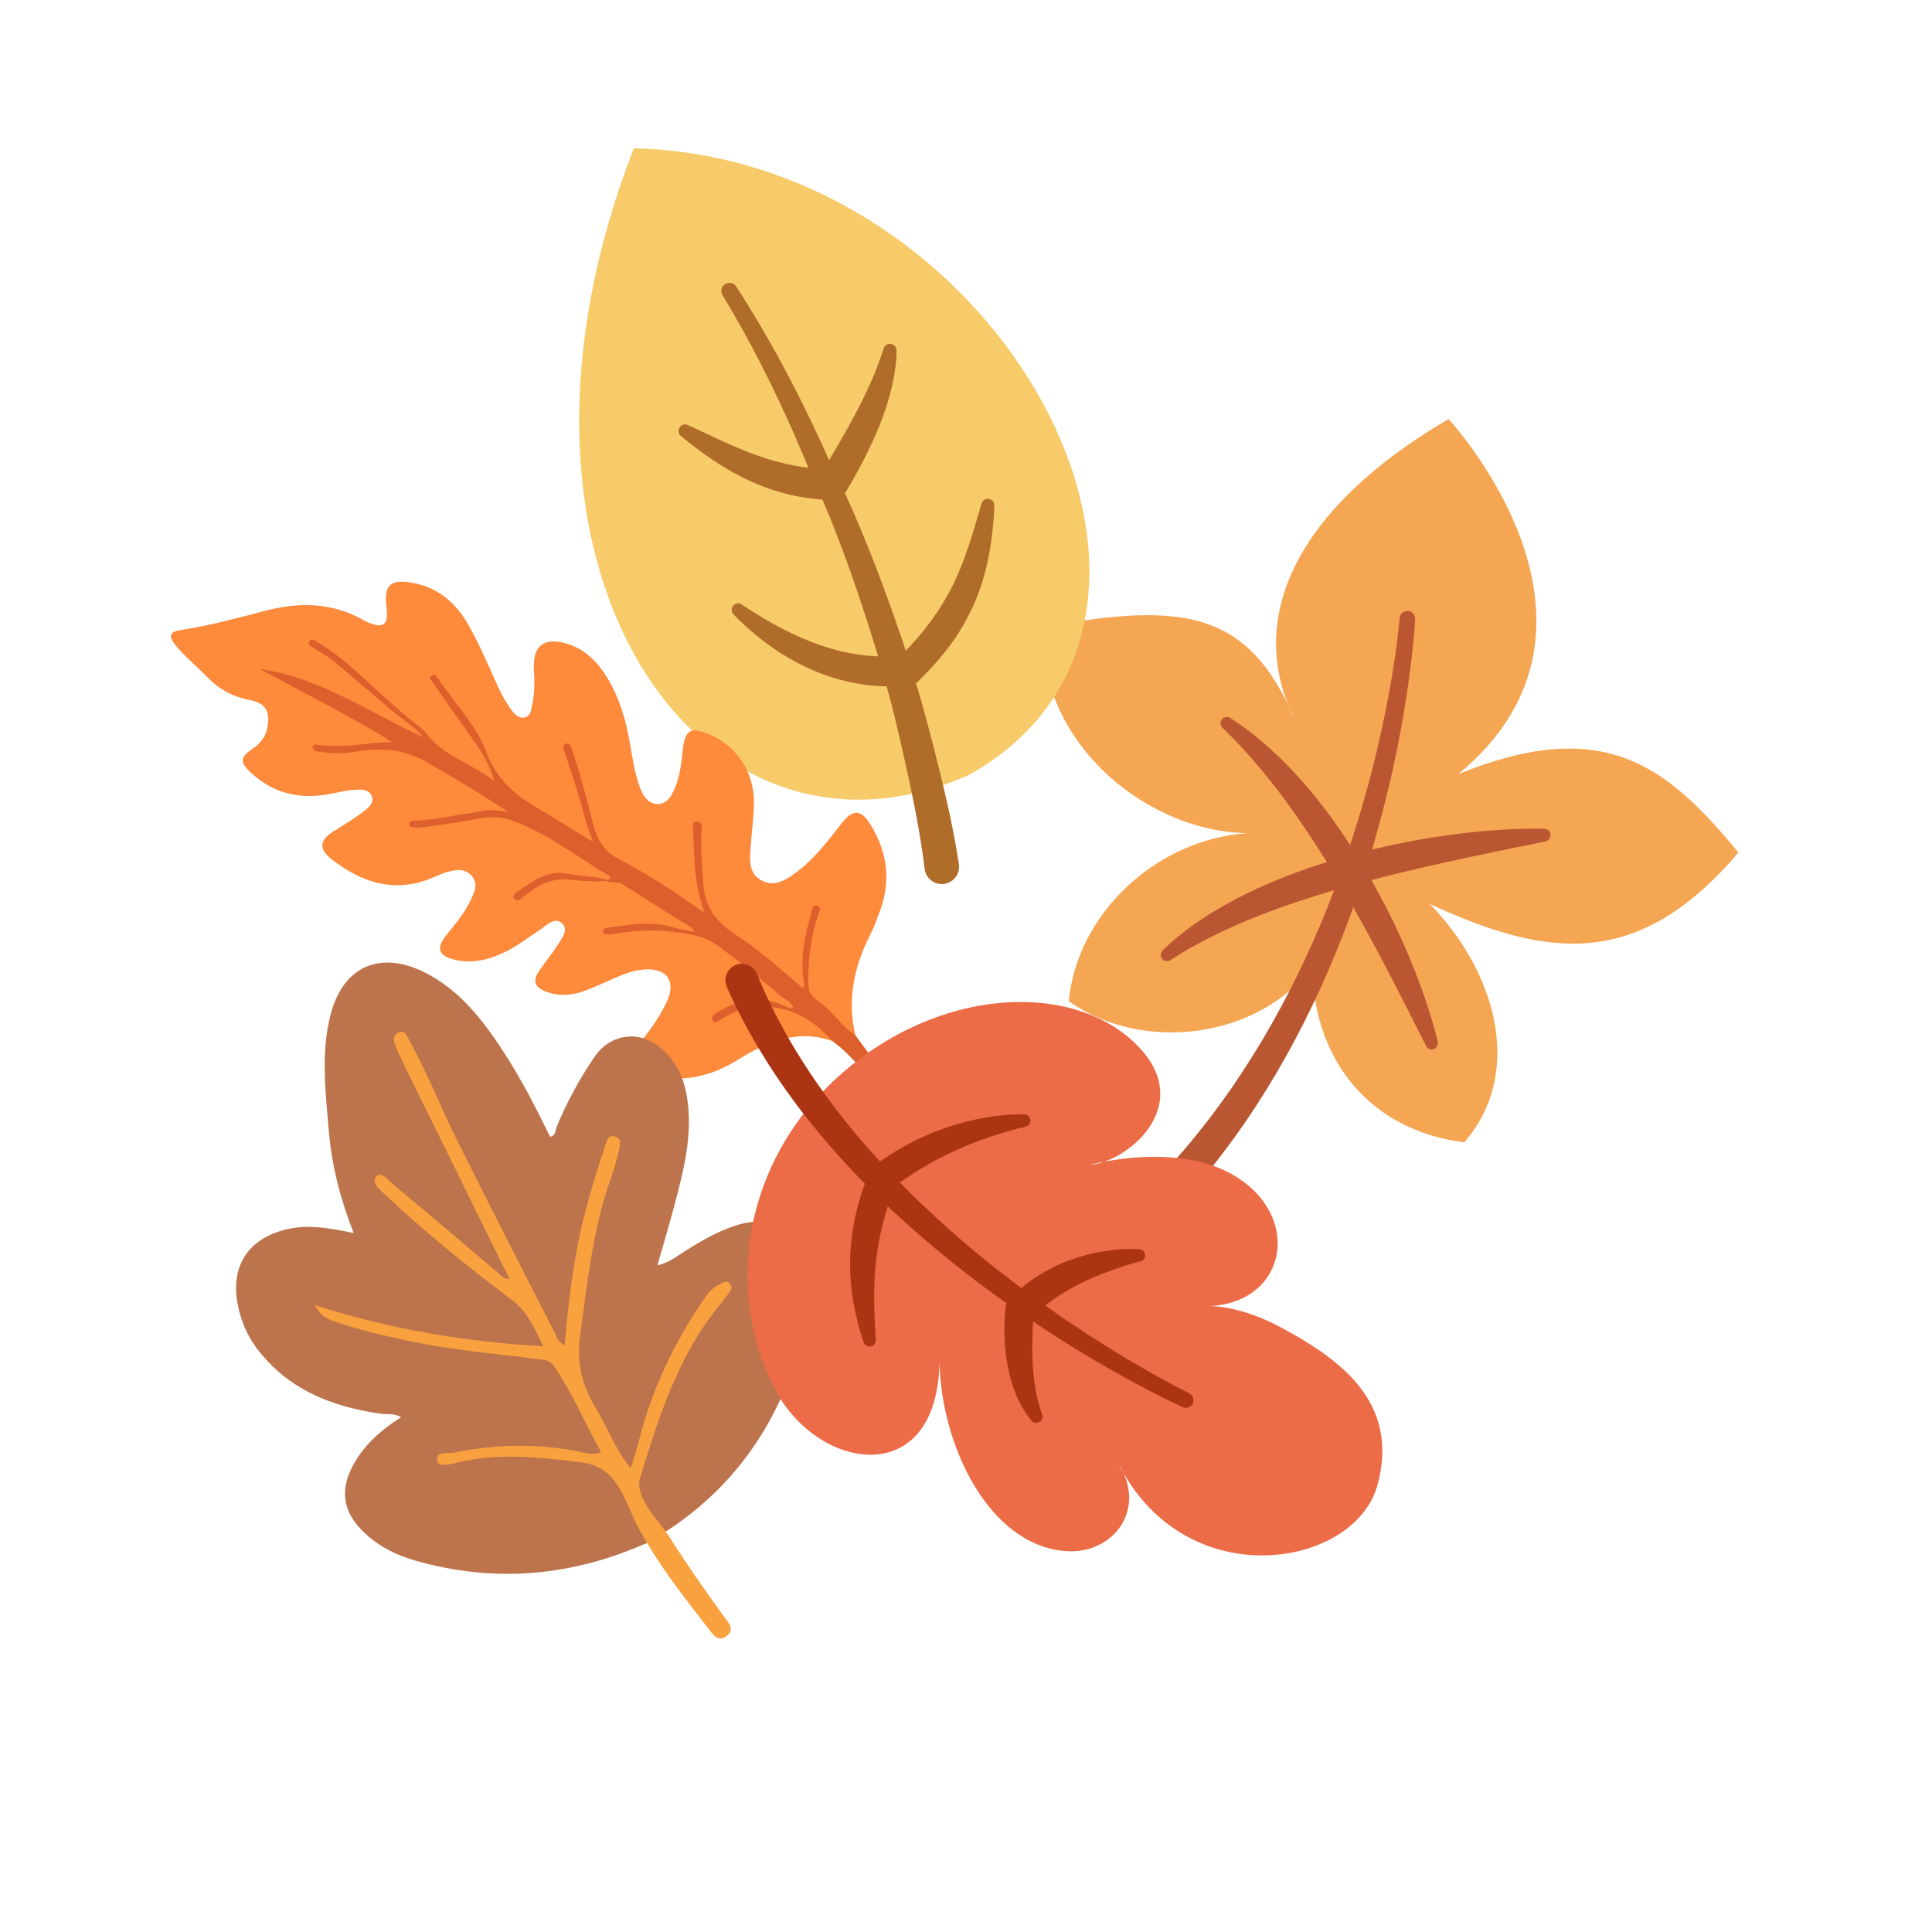 <svg xmlns="http://www.w3.org/2000/svg" xmlns:xlink="http://www.w3.org/1999/xlink" width="1080" zoomAndPan="magnify" viewBox="0 0 810 810" height="1080" preserveAspectRatio="xMidYMid meet" version="1.0"><defs><clipPath id="e271d6f3f7"><path d="M 436.32 175.637 L 728.82 175.637 L 728.82 479 L 436.32 479 Z M 436.32 175.637 " clip-rule="nonzero"/></clipPath><clipPath id="b8bc27bee2"><path d="M 242 62.168 L 457 62.168 L 457 336 L 242 336 Z M 242 62.168 " clip-rule="nonzero"/></clipPath><clipPath id="1280381039"><path d="M 109 268 L 394 268 L 394 499.5 L 109 499.5 Z M 109 268 " clip-rule="nonzero"/></clipPath><clipPath id="16b9d7db5d"><path d="M 98 403 L 339 403 L 339 660 L 98 660 Z M 98 403 " clip-rule="nonzero"/></clipPath><clipPath id="b2c59f4b27"><path d="M 49.367 453.242 L 247.969 352.367 L 394.695 641.238 L 196.098 742.113 Z M 49.367 453.242 " clip-rule="nonzero"/></clipPath><clipPath id="f42e1416d9"><path d="M 49.367 453.242 L 247.969 352.367 L 394.695 641.238 L 196.098 742.113 Z M 49.367 453.242 " clip-rule="nonzero"/></clipPath><clipPath id="048ae0604f"><path d="M 49.367 453.242 L 247.969 352.367 L 394.695 641.238 L 196.098 742.113 Z M 49.367 453.242 " clip-rule="nonzero"/></clipPath><clipPath id="0591892d21"><path d="M 132 432 L 307 432 L 307 687 L 132 687 Z M 132 432 " clip-rule="nonzero"/></clipPath><clipPath id="ccee66bc47"><path d="M 49.367 453.242 L 247.969 352.367 L 394.695 641.238 L 196.098 742.113 Z M 49.367 453.242 " clip-rule="nonzero"/></clipPath><clipPath id="6dd5570595"><path d="M 49.367 453.242 L 247.969 352.367 L 394.695 641.238 L 196.098 742.113 Z M 49.367 453.242 " clip-rule="nonzero"/></clipPath><clipPath id="77d006ca18"><path d="M 49.367 453.242 L 247.969 352.367 L 394.695 641.238 L 196.098 742.113 Z M 49.367 453.242 " clip-rule="nonzero"/></clipPath><clipPath id="434ca8287a"><path d="M 313 420 L 580 420 L 580 653 L 313 653 Z M 313 420 " clip-rule="nonzero"/></clipPath><clipPath id="81dd40402f"><path d="M 625.281 463.824 L 557.828 690.242 L 247.316 597.738 L 314.766 371.32 Z M 625.281 463.824 " clip-rule="nonzero"/></clipPath><clipPath id="54fe15ec9e"><path d="M 625.281 463.824 L 557.828 690.242 L 247.316 597.738 L 314.766 371.32 Z M 625.281 463.824 " clip-rule="nonzero"/></clipPath><clipPath id="cd74c14d62"><path d="M 625.281 463.824 L 557.828 690.242 L 247.316 597.738 L 314.766 371.32 Z M 625.281 463.824 " clip-rule="nonzero"/></clipPath><clipPath id="3e53b9ed1c"><path d="M 304 404 L 501 404 L 501 591 L 304 591 Z M 304 404 " clip-rule="nonzero"/></clipPath><clipPath id="5b15123867"><path d="M 625.281 463.824 L 557.828 690.242 L 247.316 597.738 L 314.766 371.32 Z M 625.281 463.824 " clip-rule="nonzero"/></clipPath><clipPath id="2cbce59d8a"><path d="M 625.281 463.824 L 557.828 690.242 L 247.316 597.738 L 314.766 371.32 Z M 625.281 463.824 " clip-rule="nonzero"/></clipPath><clipPath id="da552a51b8"><path d="M 625.281 463.824 L 557.828 690.242 L 247.316 597.738 L 314.766 371.32 Z M 625.281 463.824 " clip-rule="nonzero"/></clipPath><clipPath id="037b22cb36"><path d="M 421 523 L 481 523 L 481 597 L 421 597 Z M 421 523 " clip-rule="nonzero"/></clipPath><clipPath id="94d62d2494"><path d="M 625.281 463.824 L 557.828 690.242 L 247.316 597.738 L 314.766 371.32 Z M 625.281 463.824 " clip-rule="nonzero"/></clipPath><clipPath id="b9caf1eed1"><path d="M 625.281 463.824 L 557.828 690.242 L 247.316 597.738 L 314.766 371.32 Z M 625.281 463.824 " clip-rule="nonzero"/></clipPath><clipPath id="31b5999404"><path d="M 625.281 463.824 L 557.828 690.242 L 247.316 597.738 L 314.766 371.32 Z M 625.281 463.824 " clip-rule="nonzero"/></clipPath><clipPath id="312c08ec98"><path d="M 356 467 L 433 467 L 433 565 L 356 565 Z M 356 467 " clip-rule="nonzero"/></clipPath><clipPath id="1a496be234"><path d="M 625.281 463.824 L 557.828 690.242 L 247.316 597.738 L 314.766 371.32 Z M 625.281 463.824 " clip-rule="nonzero"/></clipPath><clipPath id="7099a5e859"><path d="M 625.281 463.824 L 557.828 690.242 L 247.316 597.738 L 314.766 371.32 Z M 625.281 463.824 " clip-rule="nonzero"/></clipPath><clipPath id="2360d59efe"><path d="M 625.281 463.824 L 557.828 690.242 L 247.316 597.738 L 314.766 371.32 Z M 625.281 463.824 " clip-rule="nonzero"/></clipPath></defs><g clip-path="url(#e271d6f3f7)"><path fill="#f5a653" d="M 550.301 408.301 C 550.254 407.25 550.23 406.176 550.23 405.125 C 527.922 435.379 479.117 441.801 448.105 419.75 C 451.461 383.508 484.164 352.133 522.668 349.324 C 483.344 348.637 437.188 315.254 436.32 263.219 C 494.762 252.094 521.023 256.523 540.047 295.441 C 540.961 297.703 541.988 299.965 543.129 302.203 C 542.125 299.852 541.098 297.59 540.047 295.441 C 524.723 257.234 543.402 213.152 607.301 175.68 C 607.301 175.68 687.348 261.758 611.438 324.531 C 671.203 300.332 698.059 319.754 728.82 357.457 C 686.664 406.977 648.684 401.605 599.426 379.008 C 625.848 405.789 640.051 448.543 613.926 478.934 C 573.457 473.84 551.535 443.605 550.301 408.301 Z M 566.926 366.734 C 567.633 364.656 568.344 362.578 569.004 360.52 C 567.566 360.977 566.105 361.48 564.645 361.984 C 565.418 363.559 566.195 365.16 566.926 366.734 Z M 566.926 366.734 " fill-opacity="1" fill-rule="nonzero"/></g><path fill="#ba5632" d="M 650.078 350.168 C 650.121 348.73 648.98 347.52 647.543 347.473 C 640.348 347.242 633.312 347.633 626.211 348.113 C 619.133 348.637 612.074 349.438 605.043 350.441 C 595.039 351.859 585.082 353.801 575.238 356.203 C 578.48 345.211 581.359 334.105 583.871 322.93 C 586.156 312.512 588.141 302.023 589.742 291.465 C 590.539 286.188 591.27 280.906 591.863 275.605 C 592.48 270.305 592.984 264.957 593.305 259.656 L 593.305 259.609 C 593.418 257.852 592.117 256.344 590.359 256.184 C 588.578 256.023 586.977 257.348 586.816 259.129 C 586.34 264.387 585.699 269.551 584.945 274.738 C 584.215 279.926 583.348 285.113 582.41 290.277 C 580.516 300.605 578.277 310.863 575.742 321.035 C 572.887 332.23 569.668 343.312 566.059 354.258 C 560.168 345.211 553.75 336.504 546.625 328.324 C 542.102 323.137 537.285 318.176 532.145 313.562 C 527.008 308.969 521.57 304.648 515.727 300.992 C 514.699 300.355 513.328 300.492 512.461 301.406 C 511.453 302.434 511.477 304.102 512.527 305.105 C 522.051 314.34 530.57 324.371 538.426 334.973 C 544.773 343.52 550.688 352.387 556.309 361.457 C 545.004 364.977 533.883 369.18 523.148 374.391 C 516.684 377.543 510.383 381.039 504.352 385.016 C 498.348 389.016 492.566 393.402 487.43 398.5 C 486.562 399.344 486.379 400.715 487.066 401.789 C 487.84 403 489.461 403.344 490.672 402.566 C 502.227 395.047 514.605 389.129 527.371 384.078 C 537.809 379.945 548.52 376.402 559.344 373.227 C 558.387 375.785 557.379 378.32 556.375 380.859 C 548.59 400.281 539.383 419.086 528.695 436.957 C 523.332 445.867 517.621 454.574 511.523 462.961 C 505.402 471.348 498.895 479.414 492.02 487.16 L 491.973 487.207 C 491.93 487.254 491.906 487.297 491.859 487.344 C 489.395 490.293 489.781 494.656 492.707 497.125 C 495.652 499.59 500.012 499.203 502.48 496.277 C 509.422 487.984 515.953 479.367 522.074 470.48 C 528.172 461.566 533.836 452.402 539.086 443.012 C 549.57 424.23 558.453 404.621 565.852 384.535 C 566.379 383.145 566.859 381.727 567.359 380.332 L 567.703 380.926 C 568.523 382.367 569.348 383.805 570.148 385.27 L 572.543 389.633 C 573.344 391.07 574.121 392.559 574.918 394.02 C 576.539 396.922 578.047 399.891 579.625 402.816 C 585.836 414.586 591.863 426.559 597.871 438.488 L 597.895 438.535 C 598.418 439.586 599.605 440.18 600.816 439.906 C 602.234 439.586 603.102 438.168 602.781 436.773 C 601.227 430.031 599.129 423.59 596.934 417.145 C 594.672 410.723 592.207 404.371 589.488 398.109 C 586.773 391.848 583.871 385.68 580.742 379.625 C 578.895 376.035 576.953 372.496 574.941 368.977 C 585.562 366.211 596.227 363.695 606.984 361.32 C 620.547 358.348 634.25 355.562 647.93 352.773 L 647.977 352.773 C 649.141 352.43 650.031 351.426 650.078 350.168 Z M 650.078 350.168 " fill-opacity="1" fill-rule="nonzero"/><g clip-path="url(#b8bc27bee2)"><path fill="#f7ca6a" d="M 265.727 62.168 C 420.641 65.789 522.996 259.156 406.406 324.828 C 403.02 326.328 399.633 327.664 396.293 328.832 C 288.5 366.543 199.117 233.34 265.727 62.168 Z M 265.727 62.168 " fill-opacity="1" fill-rule="nonzero"/></g><path fill="#b06d29" d="M 308.699 120.164 C 320.504 138.422 330.949 157.539 340.32 177.133 C 342.66 182.02 344.973 187.027 347.117 191.84 C 347.645 193.059 348.238 194.25 348.836 195.441 C 349.43 196.633 350.027 197.824 350.625 199.062 C 351.816 201.52 352.961 204 354.105 206.453 C 358.66 216.371 362.836 226.43 366.77 236.559 C 370.68 246.715 374.352 256.918 377.883 267.191 C 381.41 277.512 384.605 287.93 387.516 298.441 C 388.973 303.684 390.332 309 391.668 314.219 C 393 319.465 394.312 324.734 395.578 330.023 C 398.105 340.633 400.371 351.383 402.016 362.324 C 402.613 366.281 399.895 369.977 395.934 370.57 C 391.977 371.168 388.281 368.449 387.684 364.492 C 387.684 364.422 387.66 364.375 387.66 364.301 L 387.66 364.254 C 386.395 353.812 384.535 343.398 382.367 332.934 C 381.293 327.711 380.148 322.469 378.957 317.223 C 377.785 311.957 376.617 306.758 375.332 301.586 C 372.801 291.242 369.965 280.945 366.816 270.742 C 363.645 260.516 360.305 250.312 356.754 240.23 C 353.176 230.148 349.383 220.16 345.211 210.34 C 344.16 207.883 343.113 205.43 342.016 203.02 C 341.492 201.805 340.918 200.566 340.344 199.324 C 339.773 198.086 339.199 196.848 338.699 195.582 C 336.602 190.508 334.551 185.645 332.379 180.734 C 323.699 161.164 313.992 142.023 302.93 123.715 C 301.949 122.117 302.477 120.02 304.074 119.043 C 305.672 118.16 307.723 118.637 308.699 120.164 Z M 308.699 120.164 " fill-opacity="1" fill-rule="nonzero"/><path fill="#b06d29" d="M 288.285 178.16 C 293.438 180.445 298.422 182.949 303.453 185.191 C 308.461 187.457 313.422 189.578 318.453 191.293 C 323.461 193.059 328.539 194.391 333.668 195.32 C 334.934 195.582 336.242 195.727 337.531 195.941 C 338.82 196.156 340.105 196.273 341.418 196.395 C 342.707 196.535 344.02 196.609 345.355 196.703 L 347.285 196.824 C 346.641 196.801 346.762 196.824 346.809 196.824 L 347.168 196.777 L 347.762 196.68 L 348.215 196.633 C 348.383 196.609 348.668 196.586 349.168 196.609 L 343.566 199.707 C 346.188 195.367 348.789 191.008 351.316 186.645 C 353.844 182.281 356.301 177.898 358.637 173.488 C 360.973 169.078 363.168 164.594 365.195 160.066 C 367.223 155.539 368.938 150.891 370.488 146.098 L 370.512 146.051 C 370.965 144.621 372.516 143.809 373.973 144.285 C 375.141 144.668 375.879 145.742 375.879 146.883 C 375.879 152.297 374.996 157.66 373.758 162.902 C 372.492 168.125 370.777 173.223 368.82 178.16 C 366.84 183.094 364.621 187.906 362.215 192.582 C 359.805 197.277 357.23 201.828 354.559 206.309 L 348.953 209.41 C 349.074 209.41 349.289 209.41 349.312 209.41 L 349.406 209.41 C 349.43 209.41 349.383 209.41 349.336 209.41 L 348.906 209.457 L 348.238 209.527 C 347.93 209.551 347.691 209.625 346.715 209.574 L 344.473 209.41 L 342.277 209.242 C 341.539 209.172 340.797 209.051 340.059 208.98 C 338.582 208.789 337.078 208.598 335.625 208.312 C 334.145 208.051 332.668 207.789 331.211 207.406 C 325.367 206.07 319.691 204.07 314.328 201.613 C 308.961 199.137 303.906 196.227 299.137 193.031 C 294.367 189.816 289.812 186.43 285.473 182.809 C 284.305 181.828 284.16 180.113 285.137 178.945 C 285.852 177.945 287.188 177.684 288.285 178.16 Z M 288.285 178.16 " fill-opacity="1" fill-rule="nonzero"/><path fill="#b06d29" d="M 311.035 253.531 C 316.449 257.012 321.84 260.371 327.395 263.281 C 332.953 266.188 338.629 268.715 344.422 270.672 C 350.219 272.648 356.133 274.008 362.094 274.723 C 365.074 275.082 368.059 275.223 371.039 275.246 C 372.539 275.27 374.02 275.152 375.496 275.105 C 376.977 275.008 378.477 274.844 379.957 274.723 L 376.188 276.512 L 377.836 274.844 L 379.457 273.125 L 381.102 271.41 L 382.676 269.668 L 384.25 267.93 L 385.754 266.141 L 387.254 264.355 L 388.66 262.52 C 392.453 257.633 395.77 252.508 398.629 247.023 C 401.469 241.543 403.781 235.727 405.832 229.672 C 407.93 223.641 409.625 217.395 411.508 211.102 L 411.508 211.078 C 411.938 209.625 413.465 208.812 414.918 209.242 C 416.133 209.602 416.898 210.719 416.875 211.938 C 416.684 218.609 415.945 225.285 414.75 231.984 C 413.512 238.656 411.676 245.355 408.98 251.793 C 407.621 255.008 406.094 258.156 404.379 261.207 C 403.496 262.707 402.637 264.258 401.66 265.688 L 400.227 267.883 C 399.727 268.598 399.203 269.289 398.703 270.004 L 397.152 272.102 L 395.531 274.125 C 394.98 274.793 394.457 275.484 393.883 276.152 L 392.168 278.082 L 390.449 280.016 L 388.684 281.875 L 386.922 283.711 L 385.086 285.52 L 384.965 285.641 C 383.965 286.641 382.652 287.215 381.34 287.309 C 379.598 287.453 377.836 287.617 376.094 287.715 C 374.328 287.715 372.59 287.809 370.824 287.738 C 367.316 287.641 363.812 287.332 360.355 286.738 C 353.438 285.617 346.738 283.566 340.418 280.824 C 334.098 278.059 328.184 274.629 322.699 270.695 C 317.215 266.738 312.133 262.398 307.531 257.582 C 306.48 256.488 306.527 254.77 307.602 253.723 C 308.531 252.84 309.941 252.723 310.965 253.387 Z M 311.035 253.531 " fill-opacity="1" fill-rule="nonzero"/><path fill="#fe8a3c" d="M 349.027 436.488 C 334.133 431.223 321.379 436.844 309.035 444.516 C 297.754 451.508 285.699 454.066 272.656 450.746 C 270.961 450.297 269.301 449.812 267.738 449.082 C 262.875 446.812 262.398 444.035 265.883 440.004 C 271.188 433.844 276.012 427.449 279.5 420.133 C 283.656 411.348 279.562 405.613 269.844 406.508 C 266.074 406.809 262.488 407.957 259.035 409.492 C 254.562 411.406 250.152 413.516 245.547 415.281 C 240.301 417.223 234.93 417.867 229.469 415.949 C 223.969 414.031 223.039 411.254 226.363 406.555 C 228.859 403.008 231.641 399.715 233.879 396.027 C 235.574 393.34 238.543 389.812 235.633 387.109 C 232.691 384.316 229.465 387.73 226.875 389.457 C 221.953 392.762 217.254 396.391 211.98 399.012 C 205.078 402.398 197.914 404.254 190.176 402.254 C 183.91 400.645 182.855 397.449 186.914 392.332 C 190.754 387.473 194.875 382.793 197.465 377.09 C 198.902 373.992 200.598 370.637 197.883 367.359 C 195.004 363.941 191.168 364.566 187.488 365.586 C 185.574 366.145 183.719 367.008 181.863 367.789 C 165.977 374.691 151.945 370.285 139.125 360.328 C 133.371 355.777 133.977 352.133 140.18 348.316 C 144.625 345.535 149.066 342.945 153.133 339.641 C 154.949 338.16 156.805 336.512 155.879 333.891 C 154.949 331.254 152.457 331.047 150.125 331.062 C 145.168 331.094 140.438 332.66 135.578 333.316 C 123.875 334.906 113.551 331.875 104.949 323.715 C 100.477 319.496 100.793 317.367 105.785 314.004 C 109.008 311.812 111.344 309.047 112.082 305.066 C 113.324 297.93 111.375 294.777 104.277 293.391 C 97.375 292.035 91.586 288.793 86.762 283.754 C 82.477 279.332 77.617 275.418 73.684 270.609 C 70.492 266.695 70.969 264.844 76.051 264.109 C 88.172 262.254 99.996 258.977 111.859 255.91 C 125.922 252.332 139.543 252.668 152.488 260.047 C 153.477 260.625 154.562 261.074 155.652 261.457 C 160.48 263.246 162.492 261.746 162.238 256.664 C 162.176 255.496 162.012 254.367 161.918 253.219 C 161.219 245.609 163.68 243.102 171.352 244.105 C 182.637 245.594 190.629 252.031 196.188 261.652 C 200.57 269.273 204.023 277.371 207.633 285.363 C 209.555 289.719 211.664 293.988 214.543 297.824 C 215.887 299.574 217.484 301.273 219.91 300.797 C 222.406 300.281 222.566 297.938 223.012 296.047 C 224.227 290.809 224.133 285.508 223.84 280.121 C 223.398 270.805 228.062 267.184 237.109 269.703 C 244.941 271.906 250.281 277.164 254.406 283.824 C 259.809 292.594 262.492 302.246 264.219 312.262 C 265.211 317.824 266.008 323.398 267.797 328.77 C 268.438 330.621 269.207 332.602 270.355 334.152 C 273.457 338.371 278.734 338 281.387 333.543 C 284.168 328.848 285.098 323.559 285.863 318.273 C 286.055 317.008 286.086 315.746 286.246 314.406 C 287.203 305.906 289.477 304.598 297.562 307.953 C 308.848 312.66 316.328 324.027 316.102 336.738 C 315.977 343.035 315.082 349.359 314.668 355.707 C 314.281 360.766 313.898 366.207 319.234 369.094 C 324.383 371.926 328.988 369.258 333.207 366.207 C 340.852 360.645 346.637 353.289 352.355 345.812 C 357.727 338.773 361.113 339.059 365.66 346.84 C 372.309 358.262 373.426 370.195 368.695 382.559 C 367.48 385.824 366.297 389.047 364.73 392.148 C 358.02 405.41 355.137 419.211 358.59 433.973 C 356.195 434.488 354.723 432.949 353.449 431.484 C 349.77 427.203 345.551 423.457 341.168 419.941 C 338.996 418.219 338.227 416.109 337.969 413.266 C 337.109 402.91 338.801 392.941 341.523 383.074 C 338.578 392.117 337.047 401.348 337.875 410.902 C 338 412.344 338.484 413.969 336.918 414.707 C 335.574 415.375 334.488 414.098 333.496 413.328 C 322.723 404.383 311.98 395.473 300.473 387.512 C 297.883 385.703 296.668 382.91 295.773 379.957 C 293.02 370.836 292.797 361.484 292.676 352.105 C 292.605 350.633 293.117 349.055 292.031 346.559 C 292.223 357.75 292.289 367.922 295.066 377.848 C 295.297 378.664 295.613 379.461 295.742 380.32 C 295.965 382.305 295.23 383.074 293.281 382.363 C 291.906 381.902 290.727 381.055 289.543 380.227 C 278.547 372.75 267.258 365.844 255.75 359.23 C 252.938 357.633 251.051 355.621 249.805 352.301 C 245.262 340.141 243.379 327.184 238.328 315.156 C 238.523 316.801 239.031 318.363 239.609 319.945 C 243.121 329.836 245.426 340.156 248.941 350.062 C 249.355 351.195 250.379 352.602 248.812 353.574 C 247.504 354.383 246.352 353.281 245.262 352.648 C 234.426 346.324 224.137 339.098 213.395 332.664 C 210.578 330.984 208.594 328.648 207.637 325.391 C 205.082 317.004 199.934 310.023 195.008 302.961 C 191.074 297.305 187.336 291.52 182.895 286.215 C 188.332 292.957 192.676 300.465 197.859 307.414 C 201.566 312.402 204.824 317.609 206.902 323.508 C 207.223 324.547 208.086 325.789 207.062 326.73 C 206.105 327.562 204.824 326.992 203.836 326.41 C 197.215 322.5 190.504 318.871 184.047 314.785 C 183.469 314.402 182.828 313.953 182.445 313.344 C 176.82 304.957 167.996 299.93 160.711 293.344 C 154.09 287.398 147.73 281.172 140.602 275.785 C 138.074 273.855 135.387 272.195 132.641 270.594 C 148.598 280.438 160.586 295.07 175.895 305.68 C 176.375 305.996 176.695 306.449 177.078 306.91 C 177.719 307.66 178.707 308.523 178.102 309.543 C 177.332 310.824 175.988 310.164 175 309.707 C 169.531 307.02 164.191 304.242 158.887 301.336 C 146.328 294.531 133.664 287.914 119.953 283.664 C 117.621 282.93 115.316 282.227 112.441 281.68 C 130.148 290.145 146.934 299.254 163.426 308.918 C 164.191 309.371 164.961 309.766 165.633 310.344 C 166.402 310.961 167.363 311.609 166.848 312.773 C 166.465 313.633 165.379 313.797 164.547 313.602 C 154.637 311.559 144.758 315.387 134.848 313.711 C 139.484 314.785 144.152 314.559 148.82 313.84 C 160.777 312.047 171.902 313.602 182.484 319.988 C 191.531 325.391 200.512 330.887 209.43 336.414 C 210.164 336.891 210.871 337.391 211.574 337.914 C 212.723 338.777 214.355 339.77 213.777 341.285 C 213.043 343.219 211.219 341.91 210.039 341.559 C 206.266 340.539 202.59 341.223 198.879 341.848 C 191.078 343.156 183.312 344.77 175.383 345.426 C 181.484 345.406 187.625 344.785 193.41 343.094 C 206.008 339.391 217.391 342.613 228.164 348.75 C 237.113 353.762 245.621 359.484 254.184 365.109 C 255.465 365.992 258.277 367.012 255.078 369.137 C 249.805 368.59 244.438 368.547 239.223 367.602 C 230.625 366.117 224.039 369.836 217.516 375.203 C 219.273 374.918 220.102 373.836 221.094 373.098 C 226.941 368.816 233.277 366.641 240.562 367.793 C 245.105 368.547 249.707 368.336 254.277 369.137 C 258.336 368.309 261.695 369.887 265.18 371.852 C 273.238 376.406 280.688 381.824 288.578 386.602 C 289.316 387.043 290.02 387.508 290.594 388.184 C 291.172 388.816 291.746 389.652 291.328 390.52 C 290.883 391.457 289.824 391.297 289.059 391.043 C 287.074 390.402 285.031 390.52 283.113 389.973 C 274.098 387.543 265.148 388.66 255.078 390.164 C 258.977 390.258 261.793 389.781 264.539 389.316 C 274.449 387.574 283.977 390.402 293.629 391.566 C 296.672 391.922 299.191 393.805 301.656 395.594 C 311.945 402.762 321.41 410.996 331.035 419.016 C 331.672 419.559 332.312 420.133 332.762 420.902 C 333.145 421.539 333.461 422.273 333.02 422.906 C 332.57 423.617 331.734 423.523 331.066 423.262 C 330.105 422.906 329.148 422.629 328.191 422.305 C 318.633 418.887 309.68 420.133 301.398 426.012 C 304.852 424.609 308.016 422.527 311.785 421.797 C 325.215 419.047 336.656 423.293 346.695 432.113 C 347.945 433.234 349.289 434.48 349.027 436.488 Z M 349.027 436.488 " fill-opacity="1" fill-rule="evenodd"/><g clip-path="url(#1280381039)"><path fill="#dc5f2c" d="M 254.66 368.914 C 255.84 368.465 256.578 367.852 255.012 366.949 C 241.551 359.043 229.211 349.133 214.219 343.824 C 206.645 341.113 199.195 343.574 191.715 344.785 C 186.473 345.617 181.164 346.289 175.859 347.012 C 175.312 347.094 174.738 347.027 174.164 346.961 C 173.043 346.836 171.543 346.961 171.641 345.367 C 171.703 344.102 173.176 344.184 174.066 344.102 C 178.93 343.828 183.754 343.211 188.582 342.266 C 192.676 341.516 196.863 341.117 200.922 340.207 C 205.145 339.297 209.137 339.648 213.422 340.637 C 208.02 337.188 202.68 333.641 197.211 330.316 C 191.332 326.734 185.324 323.32 179.41 319.793 C 170.008 314.227 159.941 313.285 149.387 315.078 C 144.242 315.973 139.094 315.941 133.914 315.207 C 132.766 315.012 130.875 314.789 131.137 313.141 C 131.355 311.656 133.082 312.262 134.105 312.41 C 141.043 313.094 147.914 312.613 154.789 311.754 C 158.594 311.277 162.492 311.262 164.477 311.113 C 147.789 300.797 128.285 290.949 109.008 280.508 C 134.297 284.148 154.98 298.75 177.484 309.168 C 173.969 304.66 169.141 301.91 164.891 298.395 C 156.547 291.402 148.363 284.199 139.984 277.309 C 137.234 275.004 134.039 273.281 130.973 271.398 C 129.914 270.723 128.895 270.004 129.789 268.75 C 130.523 267.723 131.578 268.266 132.504 268.84 C 139.219 272.77 145.195 277.688 150.922 282.93 C 158.75 290.086 166.488 297.309 174.801 303.906 C 176.078 304.883 177.391 305.777 178.348 307.02 C 185.449 316.77 197.117 319.867 207.059 327.215 C 205.078 319.516 201.113 314.148 197.277 308.648 C 192 301.211 186.723 293.699 181.48 286.16 C 180.91 285.348 179.629 284.195 180.973 283.219 C 182.25 282.258 183.117 283.703 183.691 284.543 C 190.5 294.816 199.672 303.953 203.926 315.363 C 208.336 327.293 216.648 333.797 226.719 339.629 C 234.039 343.824 241.008 348.559 248.648 352.887 C 245.805 346.164 244.301 339.102 242.223 332.215 C 240.496 326.609 238.645 321.016 236.785 315.453 C 236.34 314.078 235.285 312.422 237.238 311.816 C 239.152 311.27 239.375 313.281 239.859 314.559 C 243.375 324.469 245.867 334.707 248.488 344.852 C 250.215 351.371 252.582 356.648 259.391 360.145 C 271.633 366.391 283.078 374.184 295.387 382.688 C 292.094 373.465 291.133 364.922 290.941 356.277 C 290.879 353.383 290.59 350.539 290.59 347.633 C 290.59 346.402 289.984 344.371 292.316 344.438 C 294.332 344.488 294.238 346.242 294.141 347.691 C 293.598 355.344 294.43 362.902 294.871 370.504 C 295.48 380.258 300.309 386.703 308.43 391.883 C 318.465 398.289 327.258 406.406 336.367 414.156 C 337.652 413.613 337.168 412.496 336.977 411.602 C 335.379 401.504 337.52 391.852 340.238 382.273 C 340.555 381.043 340.75 378.941 342.859 379.809 C 344.586 380.508 343.438 382.043 343.051 383.211 C 339.918 392.688 338.734 402.414 338.863 412.426 C 338.895 416.551 340.938 418.344 343.75 420.254 C 349.352 424.129 352.77 430.324 358.586 433.965 C 365.109 443.23 372.656 451.734 378.023 461.863 C 383.582 472.312 388.766 482.855 392.25 494.133 C 392.73 495.695 394.523 498.031 391.641 498.828 C 389.438 499.531 387.133 498.828 386.016 496.141 C 383.301 489.66 380.516 483.172 377.699 476.719 C 371.789 462.852 364.402 449.941 353.023 439.719 C 351.746 438.566 350.34 437.547 349.023 436.484 C 339.629 425.977 328.344 420.289 313.863 422.59 C 309.609 423.258 305.965 425.211 302.352 427.285 C 301.137 427.953 299.793 429.488 298.773 427.637 C 297.879 426.074 299.508 425.211 300.785 424.441 C 310.25 418.562 320.031 417.156 330.262 422.363 C 330.902 422.625 331.539 423.039 332.566 422.461 C 331.668 419.848 328.918 418.949 327.125 417.41 C 318.047 409.746 309.004 402.043 299.188 395.348 C 296.504 393.449 293.496 392.621 290.363 391.918 C 279.848 389.711 269.297 389.539 258.719 391.312 C 257.598 391.535 256.414 391.707 255.328 391.742 C 254.309 391.789 253.027 391.918 252.836 390.641 C 252.645 389.234 253.926 389.074 254.883 388.914 C 264.152 387.699 273.359 385.953 282.629 388.914 C 285.184 389.746 287.906 390.035 291.195 390.715 C 289.727 387.988 287.391 387.41 285.602 386.289 C 277.48 381.18 269.297 376.07 261.211 370.859 C 258.973 369.402 256.379 370.418 254.145 369.344 C 254.082 368.945 254.273 368.789 254.66 368.914 Z M 254.66 368.914 " fill-opacity="1" fill-rule="evenodd"/></g><path fill="#dc5f2c" d="M 254.66 368.914 C 254.5 369.02 254.309 369.203 254.148 369.348 C 249.098 369.836 244.047 369.359 239.062 368.789 C 231.707 367.922 225.918 370.895 220.484 375.148 C 219.785 375.699 219.176 376.332 218.473 376.824 C 217.418 377.555 216.234 377.797 215.465 376.551 C 214.766 375.387 215.754 374.602 216.551 374.09 C 223.109 369.746 229.281 364.539 238.105 366.34 C 243.566 367.508 249.289 367.203 254.66 368.914 Z M 254.66 368.914 " fill-opacity="1" fill-rule="evenodd"/><g clip-path="url(#16b9d7db5d)"><g clip-path="url(#b2c59f4b27)"><g clip-path="url(#f42e1416d9)"><g clip-path="url(#048ae0604f)"><path fill="#bd744c" d="M 271.5 646.777 C 239.973 660.848 207.621 663.816 174.305 654.352 C 165.551 651.863 157.512 647.742 151.184 641.004 C 143.98 633.426 142.742 624.914 147.41 615.523 C 151.961 606.43 159.223 599.816 168.156 594.172 C 165.262 592.395 162.18 593.125 159.371 592.691 C 138.648 589.688 120.34 582.328 107.359 564.914 C 103.523 559.676 101.086 553.801 99.793 547.52 C 96.188 530.402 104.582 518.34 121.961 515.02 C 130.594 513.426 138.988 515.031 148.273 516.957 C 142.695 502.762 139.09 488.684 137.852 474.105 C 136.504 457.949 134.473 441.711 138.543 425.586 C 143.676 405.32 159.129 398.293 177.879 407.602 C 192.617 414.988 202.234 427.395 210.961 440.734 C 218.406 452.184 224.641 464.27 230.617 476.578 C 233.078 476.145 232.758 473.996 233.32 472.602 C 237.57 462.195 242.992 452.316 249.27 443.055 C 255.762 433.594 267.422 431.797 276.371 438.855 C 283.301 444.285 286.711 451.715 288.074 460.293 C 290.543 475.969 286.543 490.879 282.652 505.746 C 280.488 513.809 278.098 521.801 275.617 530.496 C 280.352 529.453 283.703 526.746 287.234 524.5 C 294.707 519.82 302.301 515.379 310.898 513.098 C 321.891 510.254 330.496 514.766 334.672 525.23 C 339.859 538.121 339.223 551.156 335.516 564.059 C 326.215 596.684 308.168 623.258 279.324 641.992 Z M 271.5 646.777 " fill-opacity="1" fill-rule="evenodd"/></g></g></g></g><g clip-path="url(#0591892d21)"><g clip-path="url(#ccee66bc47)"><g clip-path="url(#6dd5570595)"><g clip-path="url(#77d006ca18)"><path fill="#f8a13e" d="M 271.285 646.887 C 270.188 645.094 269.129 643.273 268.105 641.348 C 261.34 628.914 259.609 615.055 243.391 613.07 C 226.047 610.914 208.934 609.023 191.617 613.191 C 188.918 613.859 183.852 615.32 183.344 612.27 C 182.676 608.098 187.871 609.562 190.457 609.023 C 208.301 605.289 226.223 605.176 244.156 608.855 C 246.395 609.324 248.789 610.289 251.973 608.781 C 245.289 596.695 239.898 584.023 232.176 572.578 C 230.598 570.184 228.133 570.164 225.797 569.852 C 206.848 567.398 187.742 565.883 169.043 561.691 C 159.164 559.477 149.285 557.285 139.77 553.824 C 137.203 552.883 134.449 552.109 132.027 547.168 C 164.047 557.477 195.188 562.488 227.785 564.473 C 224.012 556.773 221.18 549.852 214.328 544.762 C 196.129 531.094 178.297 516.73 161.66 501.039 C 159.359 498.926 155.301 495.934 157.965 493.133 C 160.094 490.895 163.156 495.141 165.336 496.93 C 180.164 509.32 194.891 521.859 209.625 534.344 C 210.543 535.172 211.289 536.375 213.633 536.16 C 212.352 533.637 211.18 531.418 210.117 529.148 C 196.914 502.355 183.715 475.559 170.527 448.711 C 169.02 445.555 167.453 442.383 166.043 439.156 C 165.059 436.867 164.281 434.09 167.121 432.875 C 169.945 431.645 170.711 434.586 171.727 436.41 C 179.391 450.238 185.094 465.043 192.176 479.172 C 205.434 505.715 218.984 532.129 232.465 558.574 C 233.391 560.398 233.812 562.746 236.715 563.992 C 237.922 550.641 239.309 537.652 241.672 524.777 C 244.406 509.609 248.926 494.914 253.754 480.289 C 254.363 478.457 254.746 475.992 257.391 476.375 C 260.562 476.805 260.121 479.609 259.684 481.602 C 258.688 485.898 257.5 490.176 256.039 494.266 C 248.438 515.578 246.316 537.852 243.176 560.098 C 241.543 571.895 244.316 581.281 250.059 590.805 C 254.777 598.656 257.82 607.512 264.445 615.547 C 265.863 610.84 267.141 606.926 268.141 602.992 C 273.488 582.328 282.461 563.355 294.422 545.703 C 296.23 543.012 298.148 540.172 301.273 538.73 C 302.777 538.027 304.434 536.375 306.02 538.152 C 307.449 539.805 306.184 541.336 305.059 542.789 C 301.598 547.312 297.949 551.75 294.781 556.512 C 281.938 575.812 275.105 597.672 268.379 619.535 C 265.801 627.961 276.465 637.777 280.535 644.191 C 287.875 655.785 295.578 666.832 303.656 677.918 C 305.609 680.504 308.047 683.156 304.77 685.828 C 301.004 688.867 298.793 685.137 296.902 682.66 C 287.926 671.078 278.773 659.496 271.285 646.887 Z M 271.285 646.887 " fill-opacity="1" fill-rule="evenodd"/></g></g></g></g><g clip-path="url(#434ca8287a)"><g clip-path="url(#81dd40402f)"><g clip-path="url(#54fe15ec9e)"><g clip-path="url(#cd74c14d62)"><path fill="#eb6c47" d="M 393.875 571.023 C 393.887 569.871 393.891 568.664 393.875 567.453 C 393.855 568.629 393.855 569.812 393.875 571.023 Z M 471.098 617.688 C 470.488 616.324 469.742 614.941 468.859 613.547 C 469.57 614.961 470.316 616.344 471.098 617.688 Z M 471.113 617.715 C 479.109 635.672 464.984 651.93 446.367 650.285 C 414.461 647.492 394.598 606.098 393.891 571.051 C 392.938 624.676 343.496 616.922 325.332 583.219 C 305.074 545.609 310.379 495.691 342.57 460.188 C 344.148 458.461 345.77 456.746 347.465 455.098 C 388.902 414.551 446.266 410.535 474.672 436.25 C 499.789 458.977 479.391 481.309 463.043 487.023 C 459.441 487.699 457.203 488.312 456.949 488.375 C 458.836 488.23 460.906 487.781 463.043 487.023 C 474.156 484.922 498.191 482.109 516.297 492.207 C 546.336 508.957 540.031 545.98 507.172 547.582 C 508.641 547.57 520.867 547.668 537.766 556.91 C 559.398 568.742 587.629 586.793 577.387 623 C 567.832 656.668 500.406 668.605 471.113 617.715 Z M 471.113 617.715 " fill-opacity="1" fill-rule="nonzero"/></g></g></g></g><g clip-path="url(#3e53b9ed1c)"><g clip-path="url(#5b15123867)"><g clip-path="url(#2cbce59d8a)"><g clip-path="url(#da552a51b8)"><path fill="#ab3512" d="M 495.828 589.934 C 485.762 585.281 476.148 580.125 466.578 574.742 C 457.043 569.328 447.684 563.633 438.512 557.637 C 420.137 545.664 402.48 532.535 385.832 518.098 C 369.203 503.668 353.609 487.914 339.73 470.59 C 325.883 453.254 313.785 434.312 304.695 413.762 C 303.16 410.277 304.727 406.207 308.207 404.668 C 311.691 403.129 315.758 404.695 317.297 408.18 C 317.324 408.234 317.352 408.312 317.359 408.363 C 325.363 427.883 336.328 446.25 349.16 463.285 C 362.008 480.324 376.746 496.035 392.559 510.578 C 408.398 525.129 425.387 538.508 443.125 550.789 C 451.996 556.93 461.059 562.82 470.309 568.41 C 474.938 571.184 479.602 573.922 484.297 576.551 C 488.996 579.176 493.797 581.766 498.535 584.098 L 498.594 584.141 C 500.203 584.926 500.852 586.867 500.051 588.449 C 499.305 590 497.43 590.672 495.828 589.934 Z M 495.828 589.934 " fill-opacity="1" fill-rule="nonzero"/></g></g></g></g><g clip-path="url(#037b22cb36)"><g clip-path="url(#94d62d2494)"><g clip-path="url(#b9caf1eed1)"><g clip-path="url(#31b5999404)"><path fill="#ab3512" d="M 477.984 528.84 C 476.977 529.133 475.832 529.406 474.758 529.77 C 473.656 530.059 472.578 530.422 471.492 530.734 C 469.324 531.438 467.176 532.145 465.074 532.938 C 460.855 534.492 456.711 536.188 452.793 538.164 C 448.867 540.16 445.121 542.355 441.602 544.805 C 438.145 547.297 434.926 550.094 432.047 553.09 L 433.598 549.793 C 433.5 550.52 433.402 551.484 433.328 552.359 L 433.109 555.082 C 432.965 556.906 432.895 558.73 432.84 560.582 C 432.742 564.238 432.762 567.906 432.949 571.555 C 433.137 575.203 433.555 578.801 434.133 582.402 C 434.77 585.973 435.699 589.438 436.863 592.977 L 436.914 593.133 C 437.359 594.496 436.609 595.973 435.25 596.418 C 434.199 596.77 433.105 596.395 432.445 595.605 C 429.77 592.375 427.66 588.676 426.02 584.828 C 424.453 580.961 423.293 576.93 422.492 572.883 C 421.766 568.816 421.285 564.727 421.137 560.617 C 421.043 558.555 421.059 556.527 421.129 554.469 C 421.152 553.434 421.195 552.41 421.27 551.367 C 421.352 550.305 421.43 549.336 421.57 548.148 C 421.715 546.867 422.285 545.738 423.113 544.875 L 423.141 544.859 C 426.758 541.043 430.707 537.777 434.992 534.965 C 439.34 532.266 443.879 530.027 448.574 528.305 C 453.266 526.582 458.074 525.344 462.938 524.57 C 465.367 524.184 467.812 523.898 470.242 523.746 C 471.465 523.688 472.691 523.625 473.922 523.613 C 474.535 523.609 475.145 523.625 475.777 523.645 C 476.414 523.648 476.988 523.699 477.684 523.742 C 479.121 523.84 480.191 525.078 480.094 526.516 C 480.023 527.629 479.258 528.535 478.25 528.824 Z M 477.984 528.84 " fill-opacity="1" fill-rule="nonzero"/></g></g></g></g><g clip-path="url(#312c08ec98)"><g clip-path="url(#1a496be234)"><g clip-path="url(#7099a5e859)"><g clip-path="url(#2360d59efe)"><path fill="#ab3512" d="M 430.082 472.312 C 424.91 473.586 419.805 475.02 414.84 476.707 C 409.867 478.414 405.016 480.352 400.262 482.504 C 395.531 484.664 390.941 487.074 386.512 489.727 C 385.41 490.414 384.301 491.055 383.211 491.77 C 382.148 492.492 381.051 493.156 380 493.91 C 378.949 494.66 377.883 495.383 376.863 496.117 L 375.367 497.254 L 373.91 498.332 L 375.695 495.91 C 373.648 501.117 371.891 506.383 370.473 511.703 C 369.074 517.027 368.008 522.43 367.367 527.91 C 366.727 533.395 366.461 538.961 366.5 544.621 C 366.492 550.27 366.891 555.988 367.164 561.812 C 367.23 563.25 366.109 564.477 364.68 564.523 C 363.508 564.578 362.473 563.844 362.102 562.789 C 360.141 557.168 358.715 551.332 357.699 545.379 C 356.711 539.414 356.25 533.273 356.453 527.117 C 356.656 520.965 357.457 514.797 358.863 508.812 C 360.246 502.816 362.191 496.992 364.484 491.367 L 364.59 491.09 C 364.949 490.203 365.547 489.461 366.27 488.941 L 368.086 487.594 L 369.859 486.324 C 371.051 485.5 372.242 484.742 373.422 483.961 C 375.816 482.43 378.289 481.016 380.797 479.66 C 385.82 476.996 391.031 474.719 396.375 472.883 C 401.723 471.027 407.176 469.602 412.73 468.633 C 418.266 467.66 423.863 467.105 429.461 467.188 C 430.895 467.215 432.035 468.383 432.031 469.82 C 432.027 471.027 431.184 472.027 430.062 472.309 Z M 430.082 472.312 " fill-opacity="1" fill-rule="nonzero"/></g></g></g></g></svg>